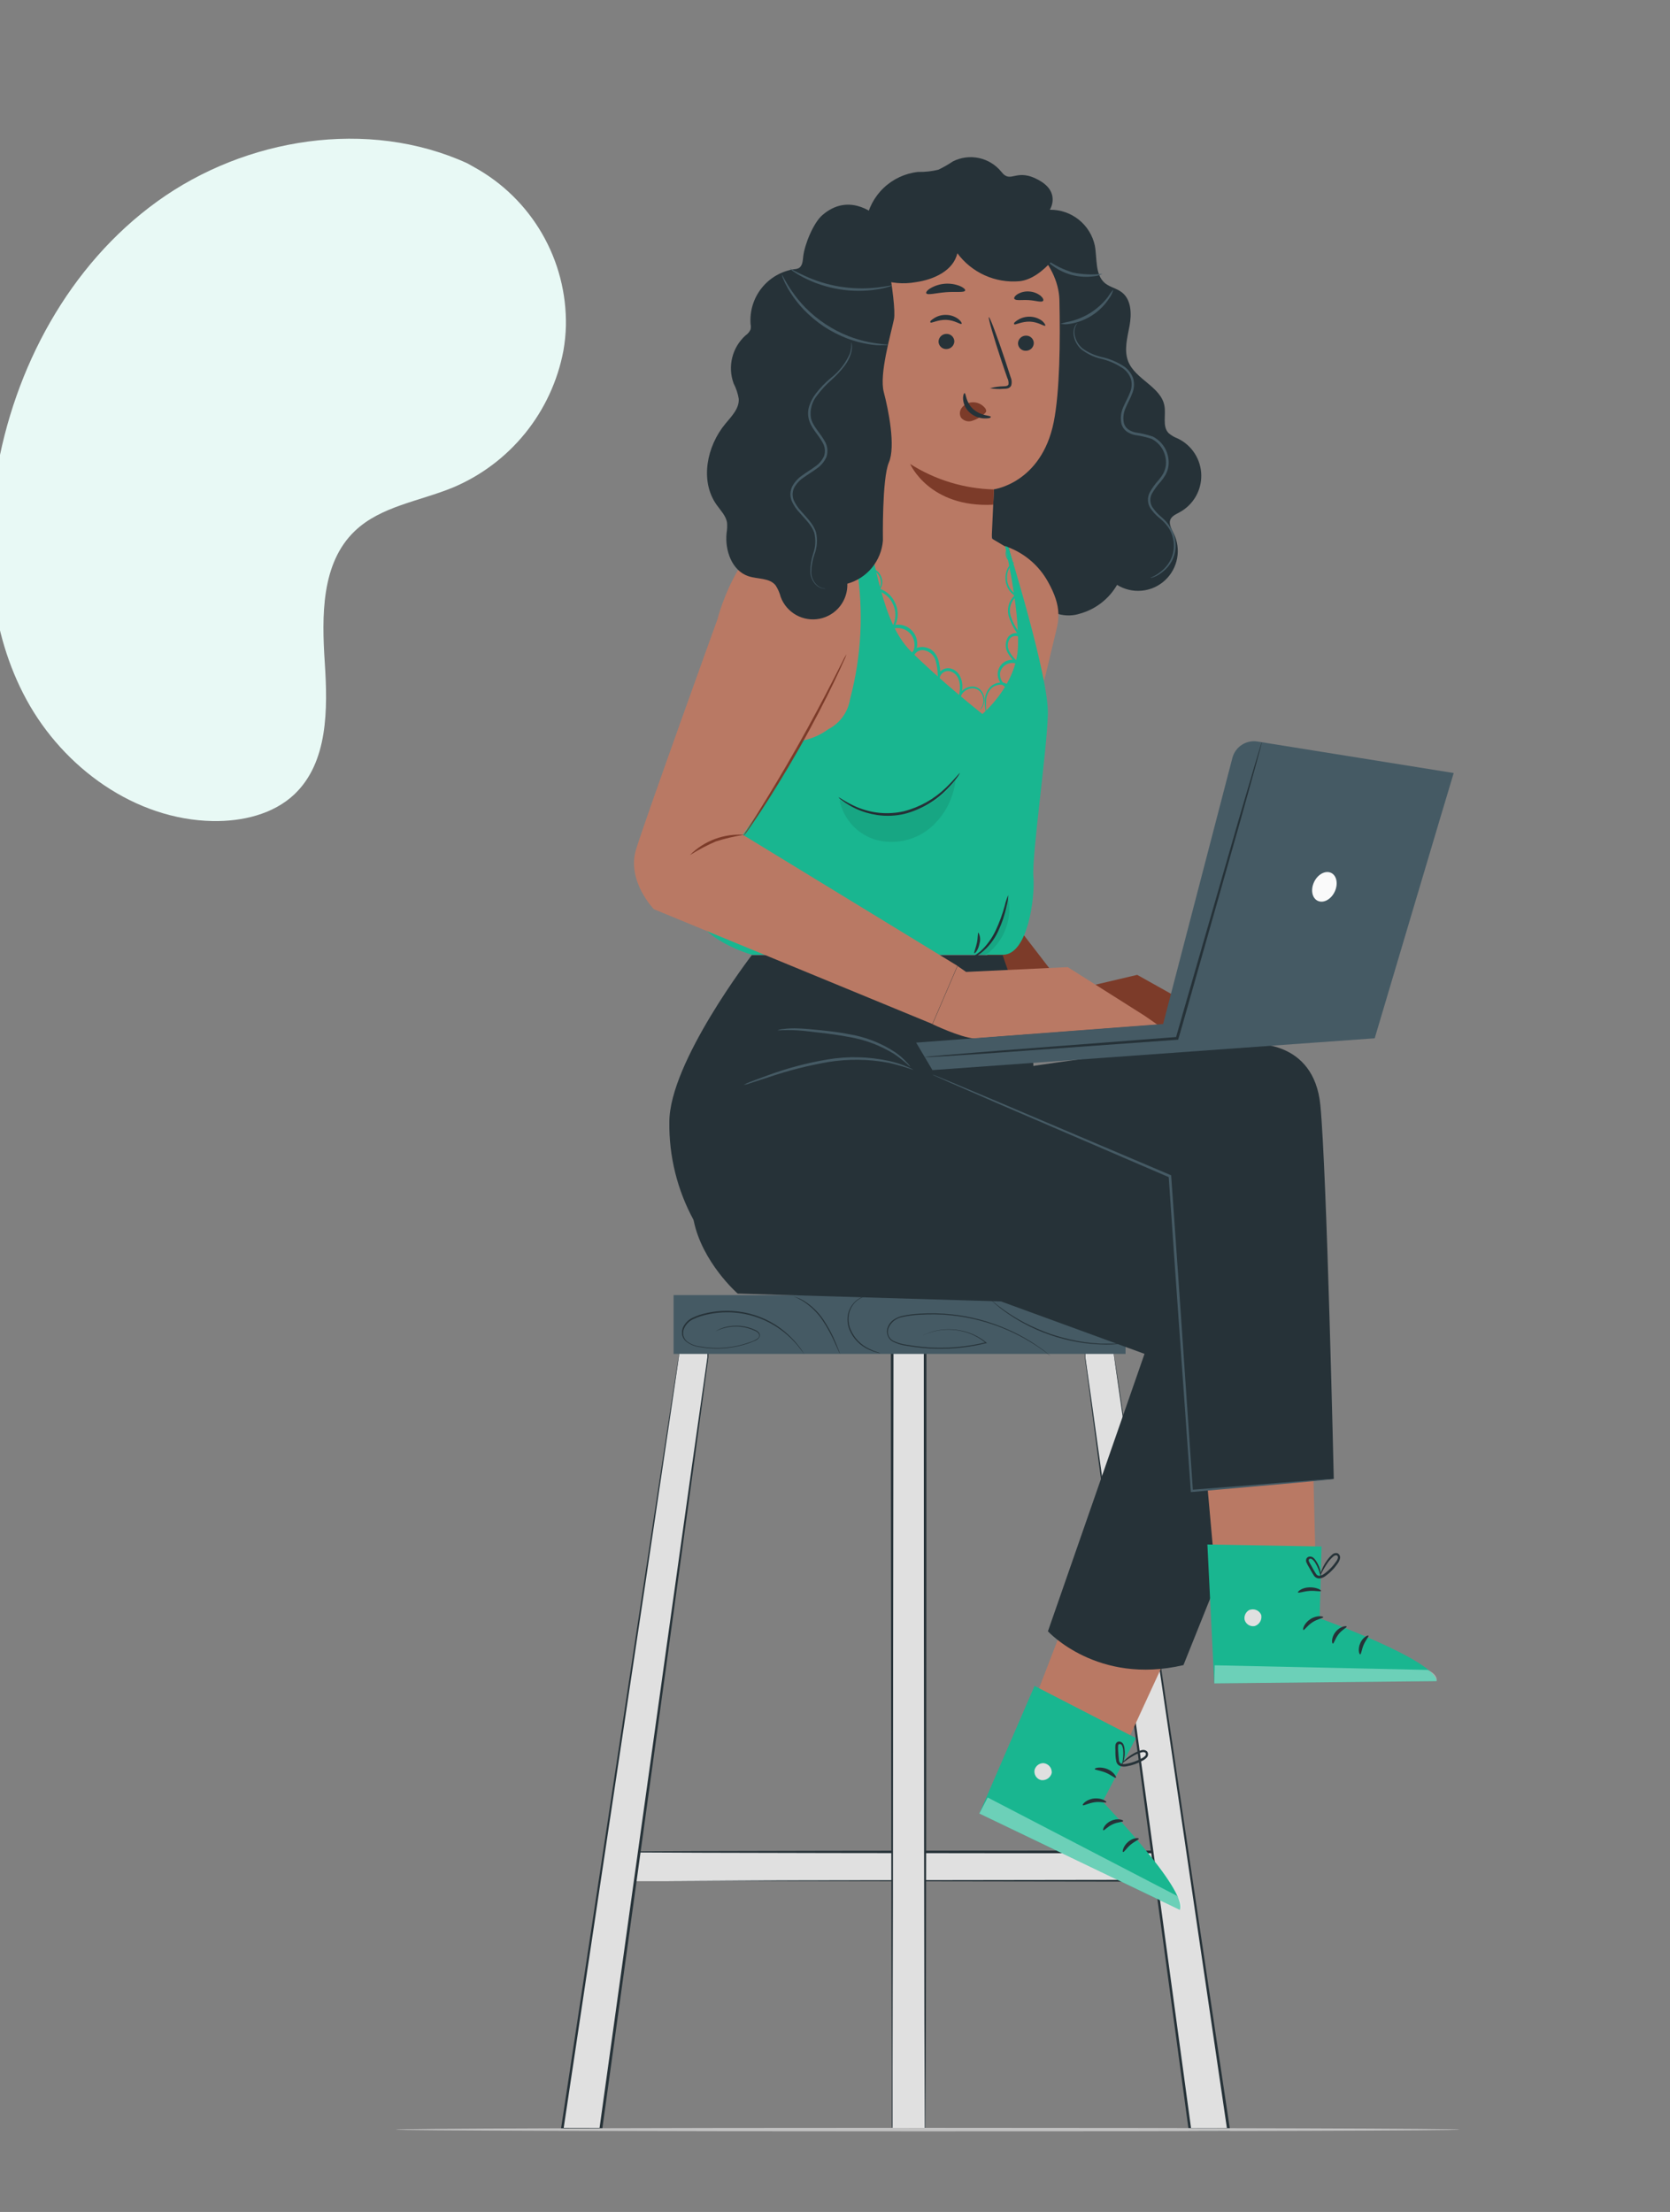 <svg width="447" height="592" viewBox="0 0 447 592" fill="none" xmlns="http://www.w3.org/2000/svg">
<rect x="0" y="0" width="447" height="592" fill="#808080" stroke="none"/>
<g clip-path="url(#clip0_34_5861)">
<path d="M125.05 43.691L126.882 44.719C134.456 48.876 140.751 55.031 145.086 62.517C149.421 70.004 151.629 78.537 151.473 87.192C151.417 89.45 151.189 91.702 150.793 93.926C149.251 101.989 145.746 109.545 140.588 115.922C135.43 122.299 128.78 127.3 121.229 130.478C112.307 134.155 101.929 135.468 94.973 142.118C85.922 150.765 86.123 164.93 86.931 177.355C87.739 189.781 87.845 203.949 78.82 212.567C73.127 217.961 64.825 219.87 56.956 219.746C36.096 219.361 17.005 205.465 7.1 187.283C-2.805 169.102 -4.368 147.372 -0.986 127C3.748 98.452 18.492 70.949 42.099 53.903C65.707 36.858 98.537 31.619 125.05 43.691Z" fill="#E8F9F5"/>
<path d="M231.795 59.297C232.34 55.857 234.001 52.692 236.522 50.291C239.043 47.89 242.283 46.387 245.742 46.014C247.575 46.054 249.405 45.853 251.185 45.414C252.529 44.768 253.824 44.025 255.063 43.194C257.205 42.114 259.649 41.796 261.996 42.291C264.342 42.786 266.451 44.065 267.975 45.918C270.697 49.474 271.881 44.556 278.425 48.425C283.868 51.654 281.011 56.136 281.011 56.136C283.819 56.099 286.553 57.037 288.749 58.791C290.944 60.545 292.465 63.005 293.053 65.755C293.692 69.257 293.053 73.507 295.774 75.796C297.135 76.9 298.931 77.159 300.305 78.262C302.836 80.224 302.918 84.011 302.346 87.159C301.775 90.306 300.795 93.644 301.965 96.695C303.884 101.587 310.837 103.508 311.694 108.712C312.102 111.164 311.082 114.162 312.783 115.905C313.538 116.555 314.405 117.063 315.341 117.404C317.165 118.298 318.709 119.678 319.802 121.392C320.895 123.107 321.495 125.089 321.538 127.123C321.58 129.156 321.062 131.162 320.041 132.921C319.02 134.679 317.535 136.122 315.749 137.091C314.769 137.622 313.585 138.126 313.218 139.189C312.851 140.252 313.572 141.601 314.13 142.718C315.166 144.793 315.497 147.15 315.073 149.43C314.649 151.711 313.494 153.791 311.782 155.354C310.07 156.917 307.895 157.878 305.588 158.091C303.281 158.303 300.967 157.756 298.999 156.533C296.839 160.271 293.311 163.022 289.161 164.203C287.281 164.824 285.26 164.876 283.351 164.353C281.861 163.825 280.498 162.99 279.351 161.9C273.69 156.955 265.744 149.407 265.227 141.9" fill="#263238"/>
<path d="M283.855 86.654C284.721 86.829 285.614 86.829 286.481 86.654C288.593 86.304 290.609 85.518 292.401 84.345C294.193 83.172 295.722 81.639 296.89 79.843C297.416 79.137 297.792 78.33 297.992 77.472C297.446 78.135 296.942 78.831 296.482 79.556C295.229 81.16 293.715 82.542 292.005 83.644C290.278 84.746 288.378 85.552 286.386 86.028C285.529 86.181 284.684 86.391 283.855 86.654Z" fill="#455A64"/>
<path d="M280.058 69.42C280.498 70.102 281.078 70.683 281.759 71.123C284.928 73.472 288.889 74.484 292.794 73.943C293.605 73.883 294.394 73.651 295.107 73.262C292.463 73.586 289.784 73.475 287.175 72.935C284.624 72.168 282.219 70.98 280.058 69.42Z" fill="#455A64"/>
<path d="M307.871 154.666C307.871 154.666 307.953 154.666 308.102 154.666C308.333 154.611 308.56 154.543 308.783 154.462C309.632 154.139 310.422 153.678 311.123 153.099C312.282 152.23 313.216 151.095 313.844 149.789C314.662 148.047 314.892 146.086 314.497 144.203C314.283 143.112 313.873 142.068 313.286 141.124C312.631 140.099 311.823 139.18 310.892 138.399C309.937 137.617 309.103 136.699 308.415 135.674C308.103 135.142 307.929 134.54 307.91 133.924C307.891 133.307 308.028 132.696 308.306 132.145C308.988 130.951 309.805 129.84 310.742 128.835C311.219 128.267 311.643 127.655 312.007 127.009C312.373 126.324 312.621 125.583 312.742 124.816C312.961 123.209 312.672 121.573 311.916 120.139C311.159 118.704 309.973 117.543 308.524 116.818C307.028 116.317 305.488 115.957 303.925 115.742C303.222 115.601 302.555 115.319 301.966 114.911C301.421 114.504 301.025 113.93 300.836 113.276C300.54 111.901 300.698 110.467 301.285 109.189C301.816 107.895 302.551 106.668 303.027 105.36C303.587 104.071 303.688 102.628 303.313 101.273C302.868 100.023 302.057 98.936 300.986 98.153C299.078 96.878 296.944 95.981 294.7 95.51C292.917 95.087 291.234 94.319 289.747 93.249C288.696 92.36 287.969 91.148 287.678 89.802C287.473 88.954 287.56 88.061 287.923 87.268C288.182 86.723 288.427 86.505 288.386 86.477C288.135 86.67 287.93 86.917 287.787 87.2C287.359 88.01 287.224 88.944 287.406 89.843C287.654 91.281 288.389 92.589 289.488 93.548C290.996 94.7 292.723 95.529 294.564 95.987C296.729 96.475 298.783 97.367 300.619 98.617C301.593 99.328 302.324 100.322 302.714 101.464C303.048 102.692 302.942 103.998 302.415 105.156C301.952 106.409 301.231 107.595 300.659 108.957C300.017 110.364 299.845 111.941 300.17 113.453C300.397 114.249 300.874 114.951 301.53 115.456C302.196 115.927 302.951 116.256 303.748 116.423C305.264 116.627 306.758 116.969 308.211 117.445C309.521 118.106 310.594 119.159 311.279 120.458C311.964 121.757 312.228 123.237 312.035 124.693C311.929 125.382 311.713 126.049 311.395 126.669C311.05 127.281 310.649 127.86 310.198 128.399C309.23 129.446 308.393 130.608 307.708 131.859C307.395 132.501 307.247 133.21 307.275 133.924C307.304 134.637 307.509 135.332 307.871 135.947C308.59 137.017 309.472 137.968 310.483 138.767C311.38 139.486 312.165 140.335 312.81 141.287C313.377 142.175 313.778 143.158 313.994 144.189C314.399 145.97 314.218 147.834 313.477 149.503C312.909 150.766 312.057 151.88 310.987 152.759C310.058 153.559 309.006 154.203 307.871 154.666Z" fill="#455A64"/>
<path d="M166.66 495.677H313.219V503.471H166.66V495.677Z" fill="#E0E0E0"/>
<path d="M166.7 503.443C166.7 503.443 166.7 503.266 166.7 502.953C166.7 502.64 166.7 502.135 166.7 501.509C166.7 500.146 166.7 498.266 166.768 495.65L166.66 495.759C185.709 495.895 244.15 496.005 313.218 496.005L312.865 495.65V503.443L313.218 503.089L209.426 503.239L178.13 503.348H169.626H167.408H166.632H167.354H169.531H177.953L209.14 503.457L313.191 503.607H313.545V495.269H313.191C244.123 495.269 185.641 495.364 166.632 495.514H166.524V495.623C166.524 498.266 166.524 500.214 166.592 501.536C166.592 502.163 166.592 502.626 166.592 502.966C166.614 503.128 166.65 503.288 166.7 503.443Z" fill="#263238"/>
<path d="M297.87 360.608L328.812 569.902H318.498L290.495 363.333V360.608H297.87Z" fill="#E0E0E0"/>
<path d="M297.87 360.608C297.87 360.608 297.312 360.608 296.101 360.608H290.495H290.4V360.704C290.4 361.521 290.4 362.434 290.4 363.428C293.747 389.192 304.85 471.917 318.157 570.024V570.338H329.22V569.929C320.457 511.618 312.701 459.233 307.081 421.426C304.251 402.57 301.965 387.366 300.373 376.834C299.584 371.603 299.013 367.543 298.536 364.764L298.06 361.644C297.938 360.949 297.87 360.608 297.87 360.608C297.87 360.608 297.87 360.976 298.006 361.698C298.142 362.42 298.251 363.496 298.455 364.873C298.849 367.597 299.434 371.685 300.196 377.025C301.72 387.57 303.938 402.829 306.687 421.726C312.238 459.478 319.913 511.754 328.458 569.956L328.812 569.547H318.484L318.838 569.847C305.489 471.74 294.223 389.001 290.522 363.319C290.522 362.325 290.522 361.412 290.522 360.595L290.44 360.676H295.992L297.87 360.608Z" fill="#263238"/>
<path d="M182.049 360.608L150.454 569.902H160.782L189.424 363.333V360.608H182.049Z" fill="#E0E0E0"/>
<path d="M182.049 360.608H183.872H189.424L189.342 360.526C189.342 361.344 189.342 362.257 189.342 363.251C185.627 388.974 174.048 471.658 160.441 569.779L160.781 569.479H150.467L150.821 569.888C159.543 511.7 167.394 459.41 173.055 421.658C175.858 402.761 178.116 387.516 179.695 376.957C180.457 371.685 181.056 367.597 181.477 364.804C181.668 363.442 181.818 362.366 181.926 361.63C182.035 360.894 182.062 360.54 182.062 360.54C182.062 360.54 181.994 360.881 181.872 361.575C181.749 362.27 181.6 363.347 181.382 364.695C180.947 367.42 180.321 371.507 179.504 376.766C177.885 387.284 175.558 402.502 172.701 421.358C166.959 459.165 159.013 511.509 150.154 569.779V570.188H161.19V569.874C174.796 471.781 186.172 389.042 189.601 363.278C189.601 362.284 189.601 361.371 189.601 360.554V360.458H189.505H183.913C182.607 360.581 182.049 360.608 182.049 360.608Z" fill="#263238"/>
<path d="M238.898 360.608H247.715V569.902H238.898V360.608Z" fill="#E0E0E0"/>
<path d="M238.898 569.902C238.898 569.902 238.898 569.52 238.898 568.798C238.898 568.076 238.898 567.013 238.898 565.637C238.898 562.912 238.898 558.744 238.898 553.485C238.898 542.926 238.966 527.681 239.007 508.798C239.007 471.045 239.102 418.769 239.156 360.608L238.803 360.962H247.62L247.266 360.608C247.266 460.813 247.375 545.215 247.525 569.902L247.62 569.806H240.966H239.347H238.803H239.306H240.912H247.62H247.715V569.711C247.865 545.024 247.974 460.623 247.974 360.417V360.063H238.449V360.417C238.449 418.688 238.558 471.045 238.585 508.92C238.585 527.776 238.68 542.98 238.694 553.525C238.694 558.757 238.694 562.817 238.694 565.596C238.694 566.959 238.694 567.994 238.694 568.716C238.694 569.438 238.898 569.902 238.898 569.902Z" fill="#263238"/>
<path d="M180.293 346.616H301.271V362.352H180.293V346.616Z" fill="#455A64"/>
<path d="M264.329 347.066C265.701 348.443 267.18 349.71 268.751 350.853C270.446 352.08 272.219 353.195 274.058 354.191C278.57 356.622 283.446 358.305 288.495 359.178C290.555 359.532 292.637 359.746 294.727 359.818C296.648 359.9 298.572 359.831 300.482 359.614H300.047H298.89C297.911 359.614 296.468 359.614 294.7 359.614C292.623 359.515 290.555 359.283 288.508 358.919C286.004 358.452 283.535 357.81 281.12 356.998C278.727 356.146 276.395 355.13 274.14 353.96C272.304 352.981 270.532 351.889 268.833 350.69C267.391 349.654 266.248 348.769 265.499 348.115L264.629 347.379L264.329 347.066Z" fill="#263238"/>
<path d="M246.981 357.406L247.28 357.297C247.47 357.216 247.756 357.066 248.137 356.916C249.262 356.489 250.43 356.187 251.62 356.017C253.496 355.753 255.403 355.822 257.254 356.221C259.686 356.741 261.955 357.844 263.867 359.436V359.246C259.491 360.315 254.994 360.805 250.491 360.703C247.922 360.641 245.361 360.381 242.83 359.927C241.505 359.778 240.216 359.4 239.021 358.81C238.446 358.476 238.007 357.95 237.782 357.325C237.588 356.686 237.612 356 237.85 355.376C238.16 354.648 238.643 354.006 239.257 353.507C239.872 353.009 240.599 352.668 241.375 352.515C242.9 352.168 244.452 351.954 246.014 351.875C248.971 351.666 251.94 351.725 254.886 352.052C263.288 352.973 271.33 355.969 278.29 360.772C279.283 361.439 280.018 362.025 280.521 362.407L281.297 362.979C281.297 362.979 281.052 362.761 280.548 362.366C280.045 361.971 279.351 361.371 278.358 360.69C275.586 358.713 272.612 357.037 269.486 355.69C264.857 353.664 259.948 352.351 254.927 351.793C251.959 351.463 248.967 351.395 245.987 351.589C244.407 351.676 242.837 351.894 241.293 352.243C240.499 352.455 239.748 352.806 239.075 353.278C238.396 353.787 237.881 354.483 237.592 355.281C237.34 355.972 237.34 356.729 237.592 357.42C237.829 358.111 238.314 358.689 238.953 359.041C240.177 359.653 241.498 360.045 242.858 360.199C245.406 360.655 247.985 360.91 250.573 360.962C255.096 361.066 259.613 360.562 264.003 359.464H264.207L264.043 359.327C262.076 357.707 259.739 356.598 257.24 356.099C255.373 355.708 253.451 355.657 251.566 355.949C250.365 356.127 249.191 356.452 248.069 356.916C247.402 357.202 246.981 357.406 246.981 357.406Z" fill="#263238"/>
<path d="M231.346 347.025C231.065 347.056 230.79 347.13 230.53 347.243C229.809 347.563 229.161 348.026 228.625 348.605C227.831 349.455 227.273 350.498 227.006 351.63C226.716 353.032 226.834 354.489 227.346 355.826C228.331 358.226 230.202 360.154 232.571 361.208C233.268 361.533 233.992 361.797 234.734 361.998L235.347 362.148C235.496 362.148 235.564 362.148 235.564 362.148C235.31 362.031 235.046 361.935 234.775 361.862C234.05 361.629 233.344 361.337 232.666 360.99C230.374 359.927 228.57 358.033 227.618 355.69C227.103 354.391 226.98 352.97 227.264 351.603C227.505 350.503 228.025 349.485 228.775 348.646C229.49 347.908 230.372 347.352 231.346 347.025Z" fill="#263238"/>
<path d="M212.406 346.957C213.324 347.343 214.211 347.798 215.059 348.319C217.064 349.628 218.79 351.323 220.135 353.306C221.466 355.3 222.614 357.411 223.564 359.614L224.462 361.603C224.679 362.066 224.802 362.325 224.815 362.325C224.766 362.061 224.684 361.805 224.57 361.562C224.38 361.071 224.108 360.377 223.754 359.532C222.851 357.289 221.715 355.148 220.366 353.142C219.003 351.129 217.232 349.425 215.168 348.142C214.537 347.766 213.872 347.451 213.182 347.202C212.994 347.133 212.803 347.074 212.61 347.025C212.488 346.957 212.406 346.943 212.406 346.957Z" fill="#263238"/>
<path d="M191.505 356.303L192.213 355.99C192.886 355.705 193.582 355.481 194.295 355.322C196.926 354.715 199.685 355.022 202.119 356.194C202.512 356.348 202.852 356.613 203.098 356.957C203.209 357.131 203.257 357.338 203.235 357.544C203.212 357.749 203.121 357.941 202.976 358.088C202.218 358.662 201.353 359.079 200.432 359.314C198.42 360.031 196.326 360.489 194.2 360.676C191.859 360.879 189.502 360.764 187.192 360.336C185.978 360.177 184.825 359.708 183.845 358.973C183.38 358.564 183.056 358.018 182.92 357.414C182.783 356.81 182.84 356.178 183.083 355.608C183.573 354.441 184.494 353.508 185.655 353.006C186.782 352.486 187.964 352.093 189.179 351.834C191.471 351.312 193.826 351.119 196.173 351.262C200.166 351.505 204.037 352.736 207.439 354.845C209.725 356.263 211.769 358.039 213.494 360.104C214.106 360.853 214.542 361.466 214.855 361.862L215.304 362.488C214.806 361.628 214.241 360.808 213.616 360.036C211.896 357.882 209.837 356.023 207.521 354.532C204.097 352.383 200.192 351.123 196.159 350.867C193.786 350.713 191.403 350.901 189.083 351.425C187.85 351.684 186.649 352.082 185.505 352.611C184.287 353.143 183.315 354.116 182.784 355.336C182.536 355.968 182.475 356.658 182.607 357.325C182.763 357.98 183.12 358.571 183.627 359.014C184.639 359.802 185.841 360.31 187.11 360.486C189.447 360.921 191.832 361.035 194.2 360.826C196.342 360.625 198.452 360.168 200.486 359.464C200.962 359.3 201.425 359.109 201.847 358.932C202.313 358.765 202.736 358.495 203.085 358.142C203.253 357.961 203.358 357.73 203.382 357.484C203.407 357.238 203.35 356.991 203.221 356.78C202.947 356.414 202.58 356.127 202.16 355.949C199.679 354.783 196.874 354.504 194.213 355.158C193.257 355.397 192.343 355.783 191.505 356.303Z" fill="#263238"/>
<path d="M269.935 146.492C274.413 148.219 278.145 151.464 280.481 155.661C284.44 162.677 283.379 166.138 282.345 170.293C281.311 174.448 279.487 182.664 279.392 182.132C279.297 181.601 269.935 146.492 269.935 146.492Z" fill="#B97964"/>
<path d="M269.5 146.532L261.173 141.587L222.461 127.077L230.068 192.228L258.642 210.239L275.569 201.765L277.256 182.909L269.5 146.532Z" fill="#B97964"/>
<path d="M270.506 245.675L285.637 265.321L304.387 260.907L319.382 269.299L315.409 276.37L275.622 279.041L261.594 250.089L270.506 245.675Z" fill="#7C3B29"/>
<path d="M316.416 434.26L301.149 467.394L276.521 455.991L292.305 414.996L316.416 434.26Z" fill="#B97964"/>
<path d="M304.034 465.173L295.121 482.203C295.121 482.203 317.953 505.841 315.803 511.127L262.138 485.364L276.915 451.208L304.034 465.173Z" fill="#19B690"/>
<path d="M279.637 471.904C279.043 471.813 278.437 471.945 277.935 472.274C277.432 472.604 277.069 473.107 276.915 473.688C276.8 474.278 276.915 474.889 277.236 475.396C277.558 475.903 278.061 476.267 278.643 476.413C279.271 476.508 279.911 476.367 280.441 476.017C280.971 475.668 281.354 475.134 281.514 474.519C281.569 473.891 281.378 473.267 280.982 472.777C280.586 472.286 280.016 471.969 279.392 471.89" fill="#E0E0E0"/>
<g opacity="0.6">
<path opacity="0.6" d="M262.138 485.364L264.37 481.073L315.014 507.381C315.014 507.381 316.906 509.561 315.831 511.127L262.138 485.364Z" fill="white"/>
</g>
<path d="M296.115 482.353C295.993 482.612 294.618 482.094 292.931 482.353C291.244 482.612 290.019 483.348 289.829 483.13C289.638 482.912 290.754 481.577 292.809 481.345C294.863 481.113 296.292 482.135 296.115 482.353Z" fill="#263238"/>
<path d="M300.632 487.381C300.632 487.667 299.271 487.571 297.802 488.252C296.332 488.934 295.557 489.983 295.312 489.846C295.067 489.71 295.598 488.143 297.38 487.326C299.163 486.509 300.755 487.094 300.632 487.381Z" fill="#263238"/>
<path d="M300.605 495.664C300.333 495.664 300.605 494.111 301.966 492.939C303.326 491.767 304.823 491.836 304.823 492.108C304.823 492.38 303.707 492.789 302.605 493.716C301.503 494.642 300.877 495.759 300.605 495.664Z" fill="#263238"/>
<path d="M298.686 475.786C298.455 475.977 297.434 475.037 295.965 474.424C294.495 473.811 293.053 473.729 293.025 473.443C292.998 473.157 294.563 472.748 296.346 473.443C298.128 474.138 298.904 475.65 298.686 475.786Z" fill="#263238"/>
<path d="M300.251 472.38C300.251 472.38 300.523 472.04 300.754 471.304C301.06 470.252 301.144 469.148 300.999 468.062C300.97 467.688 300.888 467.321 300.754 466.972C300.669 466.743 300.525 466.542 300.336 466.389C300.146 466.235 299.92 466.135 299.679 466.1C299.533 466.081 299.385 466.096 299.246 466.143C299.107 466.19 298.981 466.269 298.876 466.372C298.696 466.579 298.582 466.835 298.55 467.108C298.515 467.561 298.515 468.017 298.55 468.47C298.55 469.383 298.55 470.255 298.768 471.304C298.812 471.611 298.939 471.901 299.136 472.141C299.332 472.381 299.591 472.563 299.883 472.666C300.426 472.831 301.002 472.854 301.557 472.735C303.051 472.474 304.491 471.963 305.816 471.222C306.27 470.999 306.677 470.689 307.013 470.309C307.195 470.084 307.295 469.803 307.295 469.512C307.295 469.222 307.195 468.941 307.013 468.715C306.831 468.553 306.612 468.437 306.375 468.377C306.138 468.318 305.89 468.317 305.653 468.375C304.917 468.572 304.208 468.861 303.543 469.233C302.59 469.752 301.715 470.403 300.945 471.168C300.414 471.713 300.169 472.053 300.21 472.094C301.315 471.173 302.509 470.365 303.775 469.683C304.401 469.361 305.064 469.114 305.748 468.947C305.897 468.907 306.053 468.902 306.204 468.933C306.355 468.963 306.497 469.029 306.619 469.124C306.694 469.247 306.726 469.39 306.711 469.533C306.697 469.676 306.635 469.81 306.537 469.914C306.246 470.209 305.905 470.449 305.53 470.623C305.125 470.847 304.707 471.047 304.278 471.222C303.403 471.592 302.491 471.866 301.557 472.04C301.111 472.155 300.642 472.155 300.196 472.04C300.019 471.981 299.862 471.873 299.744 471.728C299.626 471.584 299.551 471.408 299.529 471.222C299.407 470.35 299.366 469.342 299.285 468.497C299.253 468.085 299.253 467.67 299.285 467.258C299.285 466.903 299.475 466.74 299.734 466.754C300.319 466.754 300.523 467.585 300.618 468.211C300.759 469.612 300.634 471.026 300.251 472.38Z" fill="#263238"/>
<path d="M316.77 445.636L355.645 348.755C355.645 348.755 354.746 331.562 351.562 326.125C348.379 320.689 252.559 289 252.559 289C252.559 289 228.149 283.128 211.875 289C195.601 294.872 183.396 315.267 185.655 326.575C187.914 337.883 197.452 346.207 197.452 346.207L267.935 348.306L306.347 362.338L280.494 436.59C280.494 436.59 293.706 451.072 316.77 445.636Z" fill="#263238"/>
<path d="M351.195 380.69L352.106 417.162L324.974 417.816L321.069 374.055L351.195 380.69Z" fill="#B97964"/>
<path d="M353.725 413.892L353.222 433.116C353.222 433.116 384.123 444.233 384.518 449.928L325.015 450.527L323.178 413.361L353.725 413.892Z" fill="#19B690"/>
<path d="M334.798 430.718C334.226 430.9 333.741 431.287 333.435 431.805C333.129 432.322 333.023 432.934 333.138 433.524C333.301 434.093 333.671 434.579 334.175 434.887C334.679 435.195 335.28 435.302 335.86 435.186C336.462 434.991 336.972 434.581 337.291 434.032C337.61 433.484 337.716 432.838 337.588 432.216C337.351 431.641 336.903 431.179 336.336 430.926C335.768 430.672 335.125 430.646 334.54 430.854" fill="#E0E0E0"/>
<g opacity="0.6">
<path opacity="0.6" d="M325.03 450.527L325.138 445.691L382.151 446.93C382.151 446.93 384.872 448.048 384.532 449.928L325.03 450.527Z" fill="white"/>
</g>
<path d="M354.188 432.802C354.188 433.102 352.732 433.238 351.304 434.165C349.875 435.091 349.14 436.345 348.868 436.236C348.596 436.127 349.018 434.437 350.759 433.32C352.501 432.203 354.243 432.598 354.188 432.802Z" fill="#263238"/>
<path d="M360.447 435.323C360.529 435.609 359.264 436.113 358.298 437.353C357.331 438.593 357.046 439.9 356.76 439.887C356.474 439.873 356.27 438.238 357.508 436.726C358.747 435.214 360.447 435.05 360.447 435.323Z" fill="#263238"/>
<path d="M364.08 442.775C363.808 442.775 363.386 441.413 364.08 439.791C364.774 438.17 366.162 437.544 366.285 437.775C366.407 438.007 365.577 438.879 365.006 440.2C364.434 441.522 364.366 442.734 364.08 442.775Z" fill="#263238"/>
<path d="M353.59 425.786C353.468 426.058 352.134 425.663 350.488 425.786C348.842 425.908 347.576 426.44 347.426 426.195C347.277 425.949 348.488 424.9 350.42 424.832C352.352 424.764 353.726 425.554 353.59 425.786Z" fill="#263238"/>
<path d="M353.508 422.039C353.595 421.649 353.595 421.244 353.508 420.854C353.322 419.774 352.914 418.744 352.311 417.829C352.113 417.51 351.875 417.217 351.603 416.957C351.424 416.789 351.203 416.673 350.964 416.62C350.724 416.567 350.475 416.58 350.242 416.658C350.104 416.706 349.978 416.784 349.874 416.888C349.77 416.992 349.692 417.118 349.644 417.257C349.563 417.519 349.563 417.799 349.644 418.061C349.825 418.479 350.034 418.884 350.27 419.274C350.732 420.05 351.127 420.84 351.712 421.712C351.886 421.967 352.127 422.169 352.407 422.296C352.688 422.423 352.998 422.471 353.304 422.434C353.867 422.347 354.398 422.112 354.842 421.753C355.674 421.145 356.436 420.446 357.114 419.669C357.427 419.287 357.726 418.906 357.998 418.511C358.311 418.107 358.538 417.643 358.665 417.148C358.74 416.864 358.714 416.562 358.589 416.296C358.465 416.029 358.251 415.815 357.985 415.69C357.748 415.63 357.501 415.628 357.264 415.685C357.027 415.742 356.807 415.856 356.624 416.017C356.05 416.523 355.542 417.1 355.114 417.734C354.485 418.617 353.985 419.585 353.631 420.609C353.475 420.976 353.387 421.368 353.372 421.767C353.965 420.455 354.685 419.205 355.522 418.034C355.941 417.466 356.425 416.949 356.964 416.494C357.08 416.393 357.217 416.319 357.366 416.279C357.515 416.239 357.67 416.233 357.821 416.263C357.945 416.338 358.039 416.454 358.088 416.59C358.138 416.726 358.139 416.875 358.094 417.012C357.968 417.405 357.77 417.77 357.508 418.088C357.243 418.472 356.957 418.84 356.651 419.192C356 419.933 355.27 420.6 354.474 421.181C354.117 421.455 353.703 421.646 353.263 421.74C353.076 421.761 352.887 421.73 352.717 421.651C352.546 421.572 352.401 421.447 352.297 421.29C351.807 420.568 351.331 419.682 350.936 418.947C350.709 418.599 350.509 418.235 350.338 417.857C350.215 417.516 350.338 417.298 350.515 417.203C351.059 416.985 351.589 417.598 351.957 418.116C352.714 419.315 353.24 420.646 353.508 422.039Z" fill="#263238"/>
<path d="M335.356 279.436C335.356 279.436 351.685 278.141 353.413 295.785C355.141 313.428 357.005 395.813 357.005 395.813L319.028 398.987L313.15 314.777L252.559 289C252.559 289 324.539 277.174 335.356 279.436Z" fill="#263238"/>
<path d="M268.37 255.621C268.37 255.621 278.235 283.305 276.357 286.398C274.479 289.49 249.143 302.174 249.143 302.174L185.681 326.575C181.276 318.511 179.031 309.443 179.164 300.253C179.164 284.299 201.234 255.621 201.234 255.621H268.37Z" fill="#263238"/>
<path d="M249.566 287.597C249.566 287.597 249.661 287.597 249.865 287.76L250.763 288.169L254.274 289.736L267.472 295.499L313.014 315.117L312.81 314.831C313.382 323.155 314.007 332.134 314.647 341.425C316.198 363.156 317.613 383.183 318.729 399.028V399.314H319.001L346.718 396.862L354.338 396.153L356.325 395.935C356.554 395.927 356.782 395.895 357.005 395.84C356.774 395.819 356.542 395.819 356.311 395.84L354.324 395.963L346.691 396.521L319.001 398.715L319.3 398.974C318.226 383.129 316.851 363.088 315.354 341.357C314.701 332.066 314.075 323.087 313.49 314.777V314.559L313.3 314.477L267.649 295.09L254.382 289.518L250.817 288.046L249.892 287.692L249.566 287.597Z" fill="#455A64"/>
<path d="M199.085 290.362C199.696 290.271 200.295 290.106 200.867 289.872L205.643 288.332C210.861 286.55 216.212 285.184 221.645 284.245C227.058 283.357 232.585 283.431 237.973 284.463C240.191 284.978 242.38 285.61 244.531 286.357C244.012 286.025 243.46 285.746 242.885 285.526C241.332 284.869 239.725 284.349 238.082 283.973C232.63 282.772 227 282.629 221.495 283.55C216.027 284.468 210.656 285.896 205.453 287.815C203.452 288.523 201.847 289.177 200.731 289.572C200.158 289.782 199.607 290.047 199.085 290.362Z" fill="#455A64"/>
<path d="M208.065 275.771C209.909 275.656 211.759 275.656 213.603 275.771C215.317 275.88 217.345 276.152 219.617 276.411C221.889 276.67 224.352 276.983 226.924 277.474C231.334 278.175 235.561 279.745 239.36 282.092C240.881 283.144 242.323 284.305 243.674 285.567C243.432 285.12 243.119 284.715 242.749 284.368C241.817 283.349 240.777 282.435 239.646 281.643C235.847 279.132 231.556 277.465 227.06 276.752C224.461 276.248 221.957 275.962 219.685 275.73C217.413 275.498 215.372 275.294 213.63 275.239C212.267 275.172 210.9 275.232 209.548 275.417C209.038 275.453 208.537 275.573 208.065 275.771Z" fill="#455A64"/>
<path d="M269.935 146.492C269.935 146.492 280.725 181.138 280.48 191.056C280.235 200.974 276.126 229.204 276.602 234.653C277.079 240.103 275.133 255.525 268.438 255.525H201.275C201.275 255.525 186.104 251.316 185.45 242.201C184.797 233.086 205.861 144.571 205.861 144.571C205.861 144.571 209.834 128.303 215.385 127.118C220.937 125.933 227.142 127.118 230.856 138.603C234.571 150.088 235.809 166.301 243.742 174.244C251.675 182.187 262.955 191.097 262.955 191.097C262.955 191.097 272.058 183.467 272.479 173.14C272.901 162.813 269.023 146.097 269.023 146.097L269.935 146.492Z" fill="#19B690"/>
<path d="M199.234 152.568C201.002 149.909 203.6 147.911 206.622 146.887C209.621 145.876 212.743 145.276 215.902 145.102C218.715 144.717 221.573 144.818 224.352 145.402C227.073 146.11 228.216 149.489 229.359 152.105C231.192 163.743 230.575 175.637 227.55 187.023C227.286 188.756 226.614 190.401 225.589 191.823C224.565 193.244 223.217 194.401 221.658 195.198C219.366 196.873 216.698 197.958 213.888 198.359C208.854 198.74 204.214 195.089 201.86 190.62C199.506 186.151 198.975 180.974 198.499 175.947C198.182 172.795 197.878 169.648 197.588 166.505C197.125 161.737 196.744 156.614 199.234 152.568Z" fill="#B97964"/>
<path d="M259.989 256.37C260.968 256.133 261.878 255.666 262.642 255.008C264.557 253.481 266.093 251.532 267.132 249.313C268.162 247.141 268.929 244.854 269.418 242.501C269.703 241.54 269.858 240.546 269.881 239.544C269.467 240.453 269.153 241.403 268.942 242.378C268.318 244.669 267.498 246.903 266.493 249.054C265.491 251.187 264.076 253.1 262.329 254.681C260.968 255.771 259.934 256.261 259.989 256.37Z" fill="#263238"/>
<path d="M224.448 213.427C224.784 213.79 225.164 214.11 225.578 214.381C226.671 215.161 227.832 215.84 229.047 216.411C230.871 217.252 232.804 217.83 234.789 218.127C237.228 218.48 239.711 218.374 242.11 217.814C246.453 216.706 250.401 214.409 253.512 211.179C254.456 210.227 255.333 209.212 256.139 208.141C256.447 207.753 256.712 207.333 256.928 206.887C256.819 206.806 255.567 208.522 253.172 210.825C250.039 213.862 246.171 216.032 241.947 217.119C237.713 218.081 233.285 217.681 229.292 215.975C226.176 214.612 224.53 213.25 224.448 213.427Z" fill="#263238"/>
<path d="M260.818 255.117C260.968 255.239 261.893 254.177 262.179 252.528C262.332 252.045 262.384 251.536 262.332 251.032C262.281 250.529 262.127 250.041 261.88 249.599C261.676 249.599 261.784 250.893 261.485 252.324C261.186 253.754 260.587 255.008 260.818 255.117Z" fill="#263238"/>
<path d="M232.993 152.405C233.604 152.535 234.172 152.821 234.64 153.236C235.164 153.752 235.528 154.41 235.688 155.129C235.816 155.599 235.828 156.093 235.721 156.568C235.614 157.043 235.393 157.485 235.075 157.854L234.83 158.099L235.17 158.208C236.005 158.481 236.773 158.925 237.426 159.512C238.08 160.098 238.604 160.814 238.967 161.614C239.451 162.571 239.692 163.632 239.668 164.704C239.644 165.776 239.357 166.825 238.831 167.759L238.423 168.426L239.184 168.222C240.061 167.998 240.984 168.045 241.833 168.355C242.683 168.665 243.419 169.225 243.945 169.961C244.472 170.697 244.764 171.575 244.784 172.481C244.803 173.386 244.55 174.276 244.056 175.034L244.682 175.348C244.96 174.8 245.431 174.375 246.004 174.154C246.576 173.932 247.21 173.931 247.784 174.149C248.425 174.332 249.007 174.68 249.473 175.158C249.938 175.636 250.271 176.227 250.437 176.873C250.822 178.201 251.015 179.578 251.009 180.961L251.063 182.868L251.648 180.988C251.851 180.505 252.213 180.107 252.673 179.859C253.134 179.611 253.665 179.529 254.179 179.626C254.683 179.737 255.153 179.969 255.548 180.301C255.944 180.633 256.254 181.055 256.452 181.533C257.35 183.454 256.805 185.62 256.452 187.378H256.996C257.001 186.925 257.108 186.48 257.308 186.074C257.508 185.669 257.797 185.313 258.152 185.034C258.783 184.497 259.583 184.198 260.411 184.19C261.076 184.233 261.707 184.5 262.201 184.948C262.695 185.395 263.023 185.997 263.132 186.656C263.338 187.512 263.222 188.414 262.806 189.19C262.507 189.707 262.234 189.912 262.262 189.953C262.542 189.787 262.777 189.553 262.942 189.271C263.358 188.578 263.546 187.771 263.48 186.964C263.414 186.158 263.098 185.392 262.575 184.775C262.302 184.462 261.968 184.209 261.594 184.031C261.219 183.853 260.812 183.754 260.397 183.74C259.452 183.723 258.532 184.041 257.799 184.639C257.389 184.968 257.055 185.382 256.82 185.852C256.585 186.322 256.454 186.838 256.438 187.364V189.612L256.969 187.432C257.237 186.463 257.428 185.475 257.54 184.476C257.684 183.358 257.519 182.223 257.064 181.192C256.832 180.615 256.463 180.104 255.988 179.703C255.514 179.302 254.949 179.022 254.342 178.89C253.672 178.758 252.976 178.863 252.375 179.189C251.774 179.515 251.306 180.04 251.05 180.675L251.716 180.77C251.72 179.336 251.519 177.909 251.118 176.533C250.884 175.804 250.509 175.128 250.015 174.544C249.472 173.941 248.761 173.514 247.974 173.318C247.224 173.097 246.426 173.097 245.675 173.318C245.298 173.441 244.954 173.649 244.669 173.925C244.384 174.201 244.165 174.539 244.028 174.912L243.049 177.636L244.654 175.17C245.232 174.299 245.53 173.272 245.51 172.226C245.491 171.18 245.153 170.165 244.543 169.316C243.933 168.467 243.079 167.824 242.095 167.473C241.111 167.122 240.044 167.079 239.035 167.35L239.389 167.827C239.957 166.804 240.263 165.656 240.277 164.486C240.291 163.316 240.014 162.16 239.47 161.124C239.07 160.263 238.492 159.498 237.774 158.878C237.056 158.258 236.215 157.797 235.307 157.527L235.402 157.881C235.753 157.463 235.994 156.963 236.103 156.428C236.212 155.893 236.186 155.339 236.028 154.816C235.829 154.048 235.402 153.359 234.803 152.84C234.43 152.523 233.987 152.299 233.51 152.187C233.329 152.235 233.155 152.308 232.993 152.405Z" fill="#19B690"/>
<path d="M269.608 146.737C269.608 146.737 269.527 146.737 269.418 146.996C269.275 147.28 269.191 147.591 269.173 147.908C269.146 148.427 269.254 148.943 269.486 149.407C269.807 150.05 270.37 150.54 271.051 150.77V150.456C270.45 150.954 269.966 151.578 269.635 152.285C269.303 152.992 269.131 153.763 269.132 154.543C269.091 155.555 269.322 156.559 269.801 157.45C270.279 158.342 270.988 159.088 271.853 159.612V159.108C271.027 159.779 270.41 160.674 270.077 161.686C269.745 162.698 269.709 163.784 269.976 164.816C270.618 167.01 271.754 169.028 273.296 170.715L273.854 170.279C273.587 169.988 273.258 169.76 272.892 169.615C272.525 169.47 272.13 169.41 271.736 169.44C271.343 169.47 270.961 169.59 270.621 169.789C270.281 169.989 269.99 170.264 269.771 170.593C269.419 171.184 269.222 171.855 269.198 172.544C269.175 173.232 269.325 173.915 269.635 174.53C270.217 175.642 271.012 176.628 271.976 177.432L272.33 176.846C271.839 176.653 271.315 176.562 270.789 176.58C270.262 176.597 269.745 176.722 269.268 176.946C268.792 177.171 268.366 177.491 268.018 177.887C267.669 178.282 267.405 178.744 267.242 179.246C267.078 179.747 267.019 180.277 267.067 180.802C267.115 181.327 267.27 181.837 267.523 182.3C267.775 182.763 268.119 183.169 268.534 183.494C268.948 183.819 269.425 184.056 269.935 184.19L270.71 184.407L270.248 183.74C269.923 183.326 269.491 183.01 269 182.825C268.508 182.64 267.975 182.593 267.458 182.691C266.559 182.807 265.72 183.208 265.064 183.835C264.576 184.359 264.197 184.974 263.947 185.645C263.697 186.316 263.582 187.03 263.608 187.745C263.594 188.631 263.667 189.517 263.825 190.388C263.857 190.695 263.925 190.997 264.029 191.288C264.138 191.288 263.853 190.007 263.934 187.759C263.941 186.424 264.457 185.142 265.376 184.176C265.95 183.693 266.648 183.381 267.39 183.277C267.809 183.208 268.24 183.254 268.635 183.41C269.03 183.565 269.376 183.826 269.635 184.162L269.948 183.713C269.18 183.441 268.534 182.902 268.127 182.195C267.721 181.488 267.58 180.659 267.73 179.857C267.852 179.426 268.058 179.024 268.338 178.675C268.618 178.326 268.964 178.037 269.358 177.824C269.751 177.612 270.184 177.481 270.629 177.44C271.074 177.398 271.523 177.446 271.949 177.582L273.527 178.14L272.302 176.996C271.41 176.239 270.674 175.313 270.139 174.271C269.876 173.771 269.745 173.211 269.76 172.646C269.774 172.081 269.933 171.529 270.22 171.042C270.378 170.808 270.584 170.611 270.826 170.465C271.068 170.32 271.339 170.229 271.62 170.201C271.9 170.172 272.184 170.206 272.45 170.3C272.716 170.393 272.958 170.544 273.16 170.743L273.717 170.32C272.236 168.72 271.134 166.806 270.493 164.721C270.241 163.812 270.255 162.851 270.532 161.95C270.81 161.05 271.339 160.248 272.057 159.639L272.452 159.366L272.03 159.121C271.251 158.657 270.61 157.993 270.172 157.198C269.735 156.403 269.516 155.505 269.54 154.598C269.522 153.879 269.659 153.164 269.943 152.503C270.228 151.842 270.652 151.25 271.187 150.77L271.472 150.579L271.132 150.483C270.547 150.286 270.06 149.872 269.771 149.325C269.537 148.909 269.41 148.441 269.404 147.963C269.395 147.545 269.464 147.129 269.608 146.737Z" fill="#19B690"/>
<g opacity="0.3">
<path opacity="0.3" d="M255.797 208.44C255.325 213.583 252.846 218.332 248.899 221.656C246.919 223.274 244.586 224.401 242.089 224.945C239.592 225.49 237.002 225.436 234.53 224.789C232.072 224.082 229.855 222.712 228.122 220.828C226.39 218.944 225.208 216.619 224.706 214.108C228.088 215.848 231.697 217.105 235.428 217.841C239.453 218.385 243.548 217.75 247.221 216.015C250.893 214.279 253.985 211.516 256.124 208.059C255.947 208.263 255.757 208.454 255.58 208.645" fill="black"/>
</g>
<g opacity="0.3">
<path opacity="0.3" d="M269.908 240.498C270.386 243.052 270.196 245.686 269.356 248.145C268.517 250.604 267.057 252.804 265.118 254.531C264.749 254.949 264.278 255.263 263.75 255.442C263.223 255.621 262.658 255.659 262.111 255.553C265.887 251.131 268.535 245.857 269.826 240.185" fill="black"/>
</g>
<path d="M217.264 141.137C217.264 141.137 232.462 143.522 228.789 165.157C225.115 186.792 198.854 223.427 198.854 223.427L256.261 258.482L249.566 274.054L175.015 243.332C175.015 243.332 167.667 235.757 170.252 227.324C172.837 218.89 192.023 165.77 192.023 165.77C192.023 165.77 199.112 137.459 217.264 141.137Z" fill="#B97964"/>
<path d="M306.347 271.833L285.8 258.836L258.587 260.117L256.301 258.536L249.606 274.109C249.606 274.109 256.94 277.624 260.777 277.937L284.549 276.125L309.803 274.231L306.347 271.833Z" fill="#B97964"/>
<path d="M198.921 223.849C199.425 223.304 199.881 222.716 200.282 222.092C201.098 220.934 202.255 219.231 203.656 217.119C206.446 212.868 210.161 206.915 213.984 200.171C217.808 193.427 220.992 187.173 223.196 182.595C224.298 180.307 225.155 178.44 225.727 177.146C226.073 176.493 226.355 175.809 226.57 175.102C226.165 175.718 225.81 176.365 225.509 177.037L222.788 182.391C220.474 186.901 217.209 193.1 213.399 199.83C209.589 206.56 205.956 212.555 203.276 216.86L200.092 221.956C199.647 222.552 199.256 223.185 198.921 223.849Z" fill="#7C3B29"/>
<path d="M184.798 228.781C186.97 227.412 189.244 226.214 191.602 225.198C194.068 224.41 196.593 223.818 199.153 223.427C196.507 223.238 193.851 223.618 191.363 224.541C188.875 225.465 186.614 226.91 184.73 228.781H184.798Z" fill="#7C3B29"/>
<path d="M389.104 206.887C388.586 208.468 367.959 277.883 367.959 277.883L249.579 286.398L245.225 279.041L311.327 274.054L329.873 202.827C330.249 201.397 331.143 200.158 332.38 199.35C333.616 198.542 335.109 198.223 336.568 198.454L389.104 206.887Z" fill="#455A64"/>
<path d="M351.753 236.016C350.759 238.087 351.168 240.348 352.692 241.084C354.215 241.82 356.243 240.743 357.236 238.686C358.229 236.629 357.821 234.354 356.311 233.618C354.801 232.882 352.746 233.958 351.753 236.016Z" fill="#FAFAFA"/>
<path d="M247.497 282.91H247.851H248.844L252.722 282.692L267.064 281.738L315.096 278.278H315.341L315.409 278.046C316.048 275.812 316.769 273.441 317.422 271.043L331.941 219.871L336.254 204.367C336.744 202.568 337.125 201.152 337.397 200.13C337.506 199.68 337.601 199.326 337.669 199.026C337.716 198.904 337.744 198.775 337.751 198.645C337.683 198.759 337.633 198.883 337.601 199.013C337.52 199.299 337.397 199.653 337.261 200.103C336.948 201.111 336.526 202.5 335.996 204.285L331.451 219.735L316.728 270.784C316.048 273.182 315.368 275.553 314.728 277.787L315.041 277.528L267.023 281.22L252.709 282.392L248.844 282.733L247.837 282.842C247.721 282.846 247.606 282.869 247.497 282.91Z" fill="#263238"/>
<path d="M230.829 70.796L230.938 65.456L263.159 60.66C273.065 60.019 283.31 70.333 283.569 80.265C283.814 91.3 283.678 104.788 282.045 112.963C278.752 129.312 266.03 130.96 266.03 130.96L265.295 147.309L228.815 146.287L230.829 70.796Z" fill="#B97964"/>
<path d="M276.712 91.832C276.698 92.383 276.467 92.907 276.07 93.29C275.672 93.672 275.14 93.883 274.589 93.875C274.32 93.886 274.051 93.843 273.798 93.749C273.545 93.654 273.314 93.51 273.117 93.325C272.921 93.139 272.763 92.917 272.654 92.67C272.544 92.423 272.485 92.156 272.48 91.886C272.498 91.334 272.729 90.811 273.125 90.427C273.522 90.043 274.051 89.829 274.603 89.829C274.874 89.818 275.144 89.862 275.398 89.957C275.651 90.052 275.883 90.198 276.08 90.384C276.276 90.571 276.434 90.795 276.542 91.044C276.651 91.293 276.708 91.56 276.712 91.832Z" fill="#263238"/>
<path d="M279.773 87.159C279.501 87.418 277.936 86.164 275.691 86.082C273.446 86.001 271.704 87.063 271.473 86.777C271.242 86.491 271.636 86.164 272.385 85.66C273.399 85.018 274.587 84.704 275.786 84.761C276.969 84.808 278.107 85.228 279.038 85.96C279.637 86.546 279.896 87.036 279.773 87.159Z" fill="#263238"/>
<path d="M255.443 91.368C255.422 91.919 255.19 92.441 254.794 92.824C254.399 93.207 253.871 93.423 253.321 93.426C253.05 93.435 252.781 93.39 252.528 93.294C252.275 93.198 252.044 93.052 251.848 92.866C251.652 92.68 251.494 92.456 251.385 92.209C251.276 91.961 251.217 91.694 251.212 91.423C251.226 90.87 251.456 90.345 251.853 89.96C252.25 89.575 252.782 89.362 253.334 89.366C253.605 89.357 253.874 89.401 254.127 89.498C254.38 89.594 254.611 89.739 254.807 89.925C255.003 90.112 255.161 90.335 255.27 90.583C255.379 90.831 255.438 91.098 255.443 91.368Z" fill="#263238"/>
<path d="M257.376 86.668C257.104 86.941 255.553 85.687 253.294 85.606C251.036 85.524 249.308 86.586 249.063 86.3C248.818 86.014 249.24 85.674 249.988 85.183C250.995 84.535 252.18 84.22 253.376 84.284C254.562 84.318 255.703 84.739 256.628 85.483C257.295 86.041 257.513 86.546 257.376 86.668Z" fill="#263238"/>
<path d="M264.956 103.903C266.173 103.582 267.425 103.408 268.684 103.385C269.269 103.385 269.813 103.262 269.936 102.867C270.005 102.266 269.891 101.658 269.609 101.123C269.119 99.761 268.616 98.194 268.072 96.627C265.949 90.224 264.425 84.965 264.684 84.883C264.942 84.802 266.874 89.924 269.01 96.328C269.528 97.908 270.017 99.407 270.48 100.851C270.812 101.567 270.884 102.376 270.684 103.14C270.593 103.344 270.456 103.524 270.283 103.665C270.111 103.807 269.908 103.907 269.691 103.957C269.365 104.033 269.031 104.065 268.698 104.053C267.449 104.165 266.191 104.115 264.956 103.903Z" fill="#263238"/>
<path d="M266.03 130.987C258.081 130.798 250.333 128.443 243.62 124.175C243.62 124.175 248.722 135.96 265.853 135.075L266.03 130.987Z" fill="#7C3B29"/>
<path d="M263.771 109.352C263.362 108.786 262.814 108.335 262.18 108.042C261.546 107.748 260.848 107.623 260.152 107.677C259.642 107.711 259.145 107.85 258.691 108.084C258.237 108.319 257.836 108.643 257.512 109.039C257.191 109.409 256.991 109.869 256.939 110.356C256.888 110.844 256.989 111.335 257.227 111.764C257.573 112.191 258.041 112.502 258.568 112.658C259.095 112.814 259.657 112.806 260.179 112.636C261.269 112.295 262.281 111.745 263.159 111.014C263.421 110.836 263.651 110.615 263.839 110.36C263.922 110.235 263.967 110.088 263.967 109.938C263.967 109.788 263.922 109.641 263.839 109.516" fill="#7C3B29"/>
<path d="M258.193 105.211C258.56 105.211 258.465 107.676 260.519 109.516C262.574 111.355 265.2 111.192 265.2 111.546C265.2 111.9 264.602 111.995 263.486 111.982C262.038 111.939 260.652 111.389 259.567 110.429C258.527 109.508 257.887 108.218 257.785 106.832C257.73 105.796 258.029 105.183 258.193 105.211Z" fill="#263238"/>
<path d="M258.328 77.772C258.084 78.371 255.825 77.99 253.144 78.208C250.464 78.425 248.273 79.066 247.933 78.494C247.783 78.221 248.191 77.649 249.076 77.131C250.266 76.44 251.598 76.03 252.971 75.933C254.343 75.836 255.72 76.055 256.995 76.573C257.961 77.009 258.437 77.472 258.328 77.772Z" fill="#263238"/>
<path d="M279.201 80.524C278.779 81.028 277.228 80.428 275.35 80.319C273.473 80.21 271.853 80.537 271.5 79.979C271.35 79.706 271.622 79.202 272.343 78.739C273.299 78.172 274.407 77.919 275.514 78.017C276.619 78.085 277.678 78.489 278.548 79.175C279.188 79.734 279.392 80.278 279.201 80.524Z" fill="#263238"/>
<path d="M287.801 60.278C285.079 66.055 279.201 74.652 272.833 75.265C269.66 75.538 266.469 74.992 263.566 73.68C260.662 72.369 258.142 70.335 256.247 67.772C255.185 72.458 249.906 74.842 245.157 75.51C241.803 76.121 238.345 75.806 235.156 74.597C233.571 73.978 232.17 72.963 231.087 71.649C230.003 70.335 229.273 68.766 228.965 67.09C228.53 63.725 233.496 55.592 236.843 55.033" fill="#263238"/>
<path d="M236.326 144.666C236.115 147.338 235.088 149.88 233.384 151.947C231.68 154.014 229.382 155.506 226.801 156.219C226.879 158.405 226.178 160.548 224.824 162.264C223.47 163.981 221.55 165.159 219.409 165.59C217.267 166.02 215.042 165.675 213.131 164.615C211.22 163.555 209.747 161.849 208.976 159.802C208.691 158.697 208.232 157.644 207.616 156.682C206.01 154.625 202.853 155.034 200.377 154.23C195.914 152.786 193.982 147.309 194.485 142.636C194.637 141.736 194.678 140.821 194.608 139.911C194.335 138.045 192.866 136.614 191.777 135.061C187.287 128.685 189.165 119.434 194.145 113.426C195.805 111.423 197.9 109.339 197.737 106.736C197.501 105.311 197.042 103.931 196.376 102.649C195.558 100.432 195.422 98.02 195.987 95.724C196.552 93.429 197.792 91.356 199.547 89.774C200.152 89.376 200.625 88.807 200.908 88.139C200.996 87.69 200.996 87.227 200.908 86.777C200.634 83.303 201.682 79.855 203.842 77.123C206.003 74.391 209.115 72.579 212.555 72.049C212.972 72.035 213.383 71.943 213.766 71.777C214.827 71.218 214.868 69.761 215.004 68.575C215.372 65.428 217.726 59.57 220.188 57.513C226.856 51.818 233.305 56.45 235.605 58.616C235.605 58.616 240.163 81.232 239.279 85.456C238.394 89.679 235.306 100.17 236.557 104.938C237.809 109.707 239.782 119.475 237.918 123.78C236.054 128.085 236.326 144.666 236.326 144.666Z" fill="#263238"/>
<path d="M211.426 71.9C211.426 71.9 211.712 72.199 212.297 72.622C213.14 73.207 214.022 73.735 214.936 74.202C221.024 77.361 227.957 78.502 234.734 77.458C235.757 77.314 236.767 77.091 237.755 76.791C238.125 76.713 238.482 76.585 238.816 76.409C238.816 76.287 237.224 76.682 234.734 76.968C231.413 77.325 228.059 77.238 224.761 76.709C221.466 76.163 218.261 75.169 215.236 73.752C212.841 72.676 211.494 71.804 211.426 71.9Z" fill="#455A64"/>
<path d="M209.249 73.507C209.36 73.978 209.524 74.436 209.739 74.87C209.941 75.391 210.182 75.897 210.46 76.382C210.789 77.044 211.157 77.685 211.562 78.303C212.599 79.937 213.793 81.466 215.127 82.867C216.775 84.572 218.6 86.097 220.57 87.418C222.557 88.706 224.673 89.783 226.883 90.633C228.694 91.307 230.568 91.8 232.476 92.104C233.204 92.24 233.94 92.331 234.68 92.377C235.237 92.415 235.796 92.415 236.354 92.377C236.831 92.419 237.313 92.392 237.782 92.295C237.782 92.159 235.741 92.186 232.571 91.559C230.714 91.187 228.893 90.654 227.128 89.965C222.8 88.262 218.874 85.673 215.603 82.363C214.275 81.009 213.069 79.541 211.997 77.976C210.147 75.333 209.385 73.453 209.249 73.507Z" fill="#455A64"/>
<path d="M221.06 157.527C221.06 157.527 220.774 157.527 220.271 157.445C219.535 157.274 218.873 156.873 218.379 156.301C217.577 155.413 217.135 154.256 217.141 153.058C217.184 151.461 217.473 149.881 217.998 148.372C218.727 146.468 218.87 144.39 218.406 142.404C217.699 140.252 215.984 138.603 214.447 136.832C213.639 135.971 212.973 134.987 212.474 133.917C212.249 133.371 212.143 132.785 212.162 132.195C212.181 131.606 212.324 131.027 212.583 130.497C213.203 129.395 214.081 128.46 215.141 127.772C216.202 126.996 217.372 126.314 218.502 125.483C219.704 124.695 220.649 123.573 221.223 122.254C221.442 121.581 221.517 120.87 221.444 120.166C221.372 119.462 221.153 118.781 220.801 118.167C219.522 115.81 217.522 114.08 217.059 111.859C216.888 110.788 216.949 109.692 217.238 108.646C217.527 107.6 218.037 106.628 218.733 105.796C219.898 104.238 221.231 102.813 222.706 101.546C223.918 100.454 225.029 99.254 226.026 97.963C226.785 96.975 227.37 95.865 227.754 94.679C227.976 93.924 228.068 93.136 228.026 92.349C228.009 92.081 227.958 91.816 227.877 91.559C227.919 92.586 227.79 93.613 227.496 94.597C226.363 97.186 224.599 99.449 222.366 101.178C220.849 102.441 219.48 103.871 218.284 105.442C217.605 106.345 217.068 107.347 216.692 108.412C216.268 109.558 216.183 110.802 216.447 111.995C216.978 114.529 219.06 116.301 220.203 118.494C220.515 119.021 220.71 119.608 220.776 120.217C220.841 120.826 220.776 121.442 220.584 122.023C220.06 123.204 219.204 124.208 218.121 124.911C217.046 125.715 215.862 126.396 214.773 127.2C213.639 127.96 212.705 128.984 212.052 130.184C211.753 130.798 211.588 131.47 211.569 132.154C211.55 132.838 211.678 133.518 211.943 134.148C212.467 135.295 213.18 136.345 214.052 137.255C215.631 139.039 217.291 140.633 217.944 142.568C218.399 144.431 218.3 146.387 217.658 148.195C217.152 149.761 216.894 151.398 216.896 153.045C216.927 154.32 217.438 155.536 218.325 156.451C218.87 157.039 219.6 157.424 220.393 157.541C220.614 157.576 220.84 157.571 221.06 157.527Z" fill="#455A64"/>
<path d="M105.893 569.95C105.893 570.203 169.673 570.419 248.326 570.419C326.98 570.419 390.773 570.203 390.773 569.95C390.773 569.697 327.007 569.481 248.326 569.481C169.646 569.481 105.893 569.679 105.893 569.95Z" fill="#C1C1C1"/>
</g>
<defs>
<clipPath id="clip0_34_5861">
<rect width="447" height="592" fill="white" transform="matrix(-1 0 0 1 447 0)"/>
</clipPath>
</defs>
</svg>
